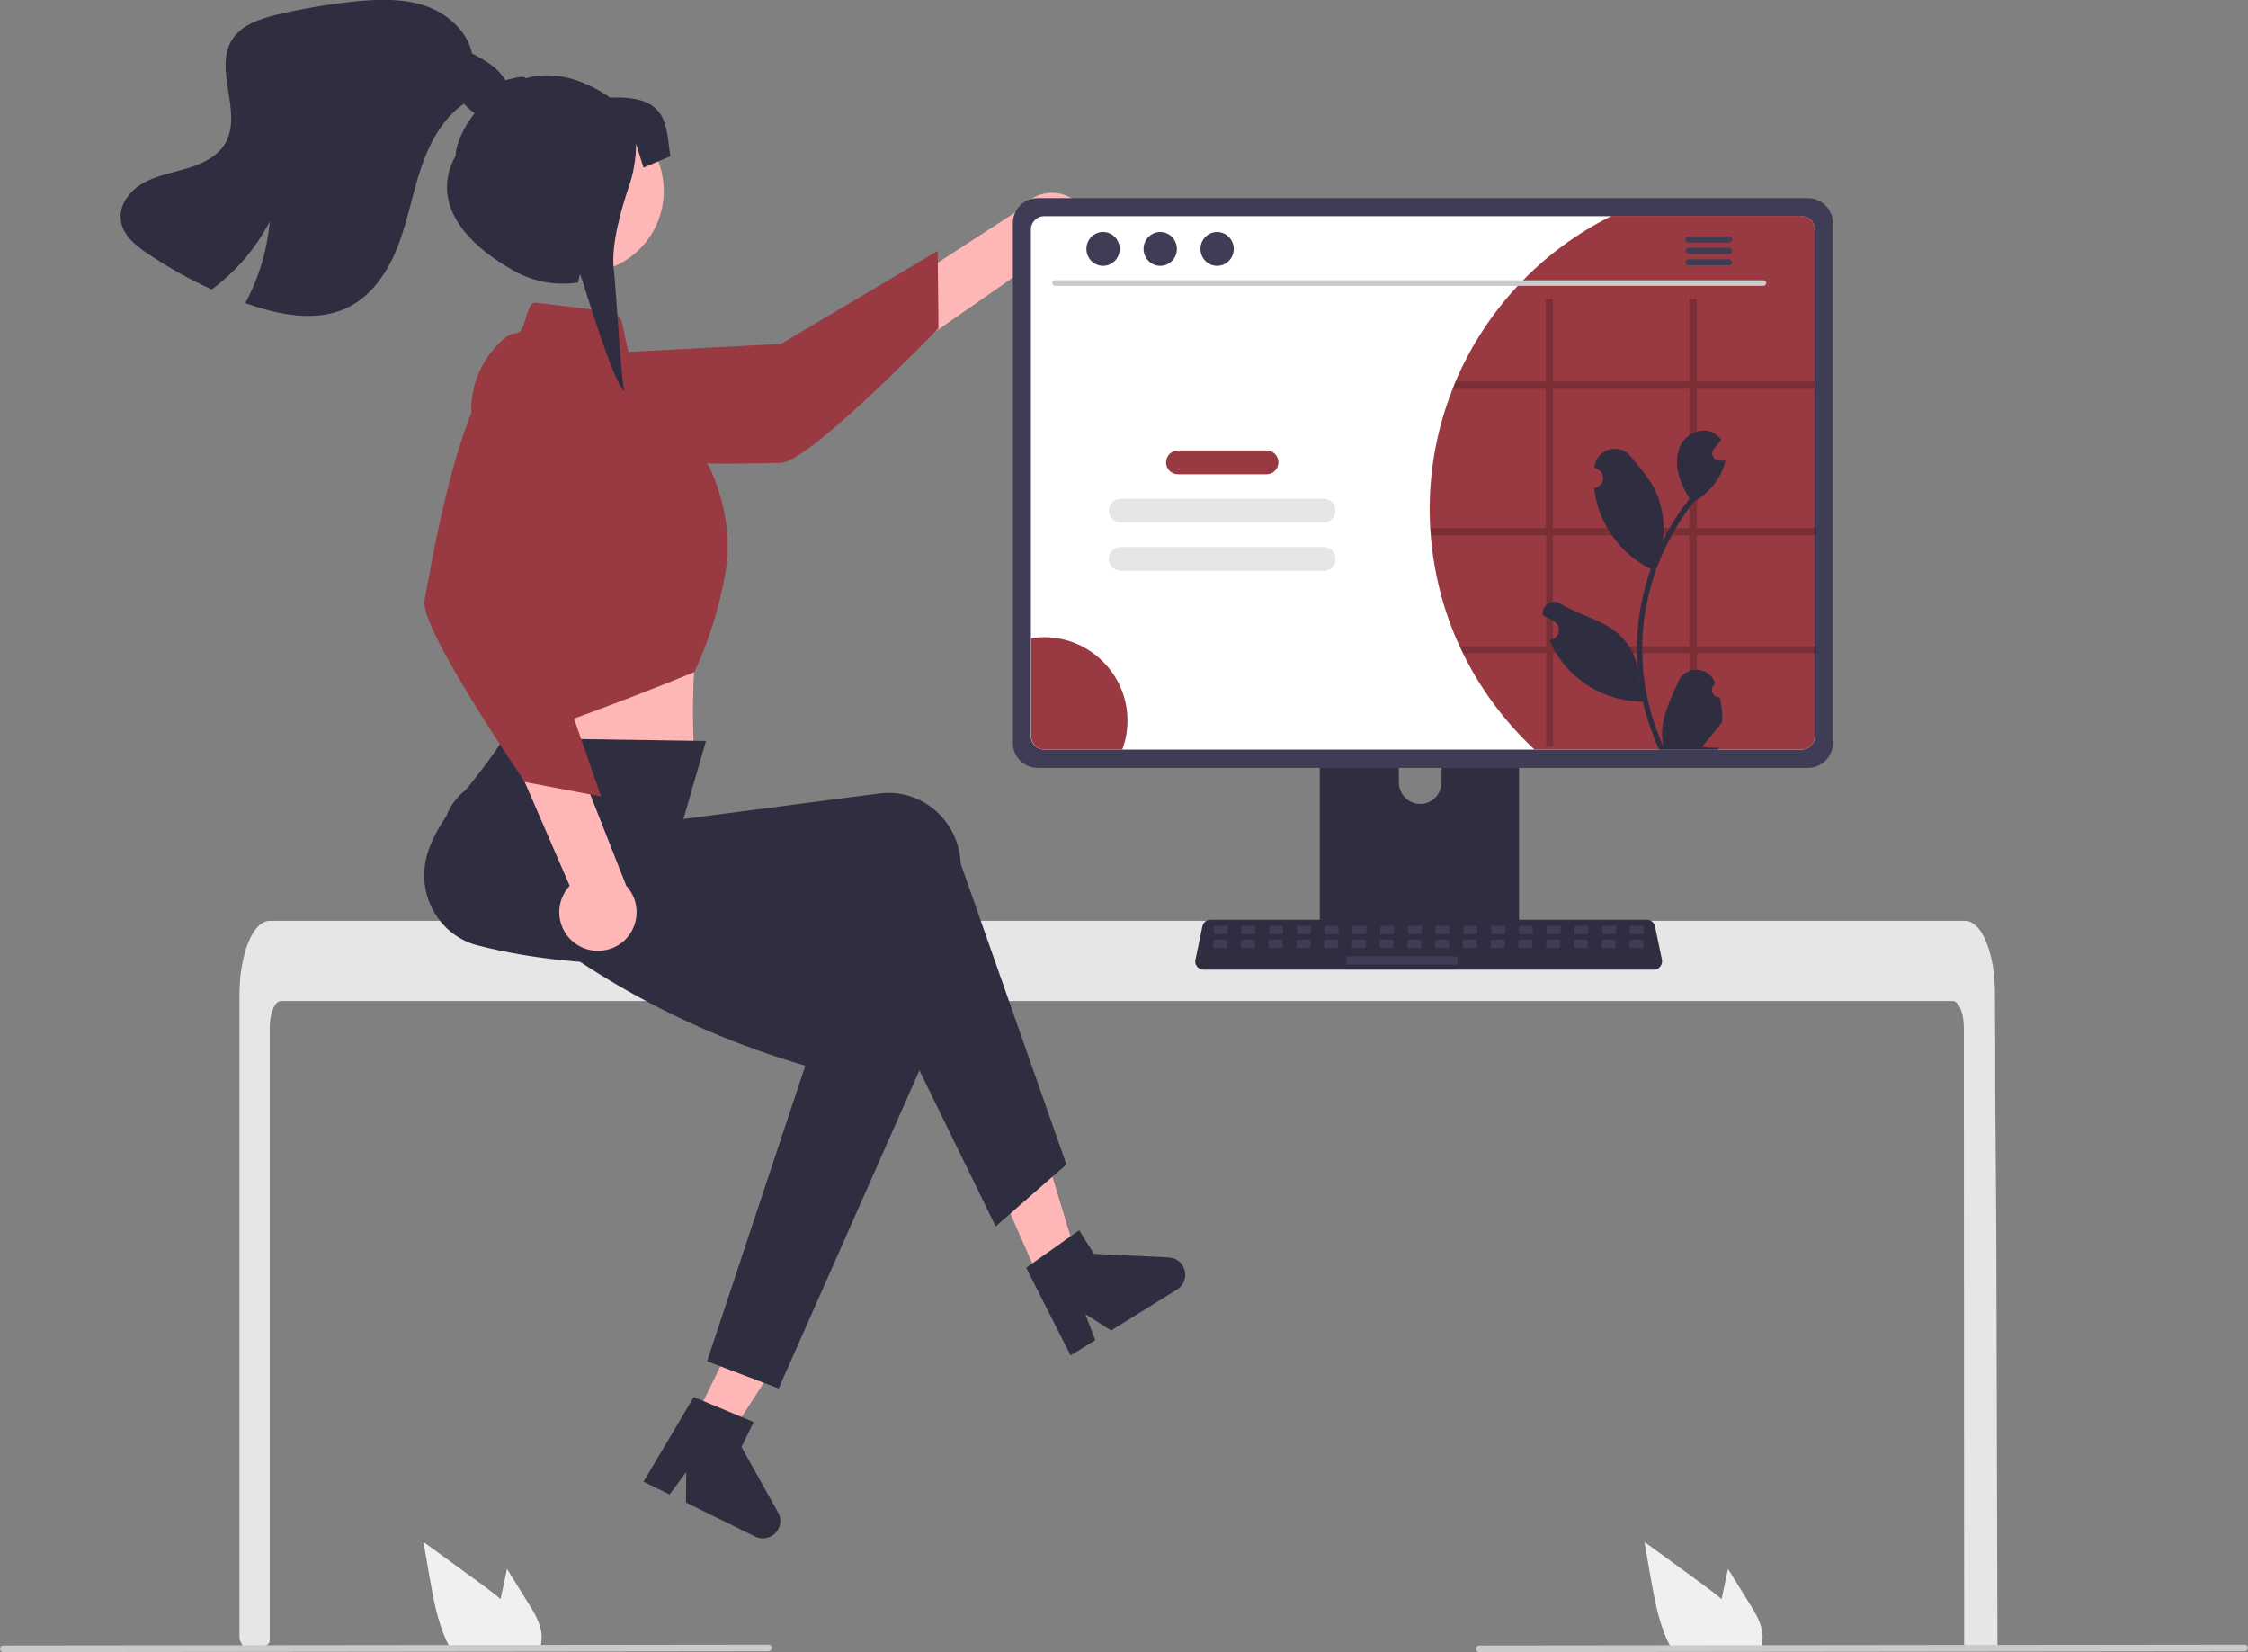 <?xml version="1.0" encoding="utf-8"?>
<!-- Generator: Adobe Illustrator 24.3.0, SVG Export Plug-In . SVG Version: 6.00 Build 0)  -->
<svg version="1.1" id="Layer_1" xmlns="http://www.w3.org/2000/svg" xmlns:xlink="http://www.w3.org/1999/xlink" x="0px" y="0px"
	 viewBox="0 0 810.1 595.3" style="enable-background:new 0 0 810.1 595.3;" xml:space="preserve">
<rect x="0" y="0" width="810.1" height="595.3" fill="#808080" stroke="none"/>
<style type="text/css">
	.st0{fill:#FFB6B6;}
	.st1{fill:#2F2E41;}
	.st2{fill:#E6E6E6;}
	.st3{fill:#3F3D56;}
	.st4{fill:#993942;}
	.st5{fill:#FFFFFF;}
	.st6{fill:#F0F0F0;}
	.st7{fill:#CACACA;}
	.st8{opacity:0.2;enable-background:new    ;}
</style>
<polygon class="st0" points="379,471.2 391.8,465.5 375.7,412.2 356.8,420.7 "/>
<path class="st1" d="M369.8,456.8l19.1-13.5l5.3,8.5l27,1.3c3.5,0.2,6.1,3.1,5.9,6.6c-0.1,2.1-1.2,3.9-3,5l-23.7,14.7l-9.3-5.9
	l3.6,9.4l-8.9,5.5L369.8,456.8z"/>
<path class="st2" d="M707.7,370.4c0-5.4-1.8-9.7-4-9.7H101.2c-2.2,0-4,4.4-4,9.7V591c0,1-0.8,1.9-1.8,2c-1.6,0.2-3.2,0.3-4.9,0.4
	c0,0-0.1,0-0.1,0c-0.9,0.1-1.8,0.1-2.6,0.2h0c-0.5-0.8-0.9-1.7-1.3-2.5c-0.1-0.3-0.2-0.6-0.2-0.9V357.8c0-1.5,0.1-3,0.2-4.4
	c0.1-2,0.4-4,0.8-6c1.7-9.3,5.5-15.6,9.9-15.6h611c0.6,0,1.3,0.1,1.8,0.4c0.9,0.4,1.6,0.9,2.3,1.6c0.9,0.9,1.6,1.9,2.2,3
	c2.1,3.8,3.7,9.4,4.2,15.9c0,0.1,0,0.1,0,0.2c0.1,1.6,0.2,3.3,0.2,4.9l0.1,21.4L719,392l0.3,40.1l0.1,14.2l0.4,146.2l0,0
	c0,1.1-0.9,2-2,2h-8c-1.1,0-2-0.9-2-2L707.7,370.4z"/>
<path class="st1" d="M544,231.4h-64.9c-1.9,0-3.5,1.6-3.5,3.5v102.6h71.8V234.9C547.5,233,545.9,231.4,544,231.4
	C544,231.4,544,231.4,544,231.4z M511.8,289.7c-4.2,0-7.6-3.4-7.7-7.7v-11.8c0-4.2,3.4-7.7,7.7-7.7s7.7,3.4,7.7,7.7V282
	C519.4,286.2,516,289.7,511.8,289.7L511.8,289.7z"/>
<path class="st3" d="M475.4,334.2v9.9c0,1.1,0.9,1.9,1.9,1.9h68.4c1.1,0,1.9-0.9,1.9-1.9v-9.9H475.4z"/>
<path class="st0" d="M392,88.6c-2.8,7.1-10.9,10.6-18,7.8c-0.8-0.3-1.5-0.7-2.2-1.1l-91.6,63.8l-2.5-25.4l90.1-58.4
	c4.5-6.3,13.2-7.7,19.4-3.2C392.4,75.8,394.4,82.6,392,88.6L392,88.6z"/>
<path class="st4" d="M186.8,128.9c0,0-9.9,14.7,5.6,27.6s78.7,10.4,88.9,10.3s56.9-48.5,56.9-48.5l-0.3-27.9l-56.4,33.5L186.8,128.9
	z"/>
<path class="st0" d="M181.2,226.2l1,19c0,0-3,16.8-0.5,20.5c2.4,3.6,68.6,9,68.6,9s-2.1-28.3,1.7-48.8L181.2,226.2z"/>
<path class="st1" d="M384.3,419.6l-25.5,22.3l-49.9-102.1c-49.5,8.5-96.2,11.2-136.6,0.9c-13.7-3.4-22-17.6-18.7-31.5
	c0.2-0.7,0.3-1.3,0.5-1.9c4.8-14.7,17.5-25.2,27.5-41.4l72.8,1.1l-8.1,28.1l70.7-9.2c14.2-1.8,27.2,8.5,29,23
	c0.1,0.8,0.2,1.5,0.2,2.3L384.3,419.6z"/>
<circle class="st0" cx="209.6" cy="68.8" r="29.6"/>
<path class="st4" d="M192.3,109l27.1,3.2c2.3,0.3,4.3,2,4.8,4.3l4.3,19.7l26.9,31.7c0,0,9.7,18.1,6,38.6
	c-2.2,12.3-5.9,24.4-11.2,35.7c0,0-66.1,27-68.5,23.4s-3.2-20.1-3.2-20.1L170,151c-1-10.1,2.6-20.1,9.8-27.3c2.1-2.1,4.3-3.6,6-3.6
	C189.6,120,189.1,111.2,192.3,109z"/>
<polygon class="st0" points="250.5,510.9 263.1,517 293.3,470.4 274.8,461.3 "/>
<path class="st1" d="M280.6,500.3l-25.8-9.8L290.2,384c-48.2-14.1-84.5-36.9-116.3-63.9c-10.8-9.1-18.8-20.8-9.7-31.9
	c0.4-0.5,0.9-1,1.3-1.5c10.8-11.1,38.3-9,54.4-19.2l36,38.4l-2.3,10.3l67.6,22.9c13.6,4.6,20.7,19.6,15.9,33.4
	c-0.3,0.7-0.5,1.5-0.9,2.2L280.6,500.3z"/>
<path class="st1" d="M250,503.4l21.6,9l-4.4,9l13.2,23.6c1.7,3,0.6,6.8-2.4,8.5c-1.8,1-4,1.1-5.8,0.2l-25-12.3l0.1-11l-6,8.1
	l-9.4-4.6L250,503.4z"/>
<path class="st0" d="M207.8,340.3c-6.4-4.2-8.2-12.8-4-19.2c0.4-0.7,0.9-1.3,1.5-1.9l-44.4-102.5l25.4,2.6l39.4,99.9
	c5.2,5.6,4.9,14.4-0.7,19.7C220.2,343.3,213.1,343.8,207.8,340.3L207.8,340.3z"/>
<path class="st4" d="M208.9,131.2c0,0-12.4-12.6-28.2,0.1s-25.8,75.1-27.7,85.1s36.2,65.4,36.2,65.4l27.4,5.2L195.1,225L208.9,131.2
	z"/>
<path class="st3" d="M651.5,71.4H374c-5,0-9,4-9,9v187.3c0,5,4,9,9,9h277.5c5,0,9-4,9-9V80.4C660.5,75.4,656.5,71.4,651.5,71.4z"/>
<path class="st5" d="M649.2,77.9H376.3c-2.7,0-4.8,2.2-4.8,4.8v182.6c0,2.7,2.2,4.8,4.8,4.8h272.9c2.7,0,4.8-2.2,4.8-4.8V82.7
	C654,80,651.8,77.9,649.2,77.9z"/>
<path class="st1" d="M596,349.4H433.7c-1.6,0-3-1.3-3-3c0-0.2,0-0.4,0.1-0.6l2.5-12c0.3-1.4,1.5-2.4,2.9-2.4h157.3
	c1.4,0,2.6,1,2.9,2.4l2.5,12c0.3,1.6-0.7,3.2-2.3,3.5C596.5,349.4,596.2,349.4,596,349.4L596,349.4z"/>
<path class="st3" d="M437.9,333.6h4c0.3,0,0.5,0.2,0.5,0.5v2c0,0.3-0.2,0.5-0.5,0.5h-4c-0.3,0-0.5-0.2-0.5-0.5v-2
	C437.4,333.9,437.6,333.6,437.9,333.6z"/>
<path class="st3" d="M447.9,333.6h4c0.3,0,0.5,0.2,0.5,0.5v2c0,0.3-0.2,0.5-0.5,0.5h-4c-0.3,0-0.5-0.2-0.5-0.5v-2
	C447.4,333.9,447.6,333.6,447.9,333.6z"/>
<path class="st3" d="M457.9,333.6h4c0.3,0,0.5,0.2,0.5,0.5v2c0,0.3-0.2,0.5-0.5,0.5h-4c-0.3,0-0.5-0.2-0.5-0.5v-2
	C457.4,333.9,457.6,333.6,457.9,333.6z"/>
<path class="st3" d="M467.9,333.6h4c0.3,0,0.5,0.2,0.5,0.5v2c0,0.3-0.2,0.5-0.5,0.5h-4c-0.3,0-0.5-0.2-0.5-0.5v-2
	C467.4,333.9,467.6,333.6,467.9,333.6z"/>
<path class="st3" d="M477.9,333.6h4c0.3,0,0.5,0.2,0.5,0.5v2c0,0.3-0.2,0.5-0.5,0.5h-4c-0.3,0-0.5-0.2-0.5-0.5v-2
	C477.4,333.9,477.6,333.6,477.9,333.6z"/>
<path class="st3" d="M487.9,333.6h4c0.3,0,0.5,0.2,0.5,0.5v2c0,0.3-0.2,0.5-0.5,0.5h-4c-0.3,0-0.5-0.2-0.5-0.5v-2
	C487.4,333.9,487.6,333.6,487.9,333.6z"/>
<path class="st3" d="M497.9,333.6h4c0.3,0,0.5,0.2,0.5,0.5v2c0,0.3-0.2,0.5-0.5,0.5h-4c-0.3,0-0.5-0.2-0.5-0.5v-2
	C497.4,333.9,497.6,333.6,497.9,333.6z"/>
<path class="st3" d="M507.9,333.6h4c0.3,0,0.5,0.2,0.5,0.5v2c0,0.3-0.2,0.5-0.5,0.5h-4c-0.3,0-0.5-0.2-0.5-0.5v-2
	C507.4,333.9,507.6,333.6,507.9,333.6z"/>
<path class="st3" d="M517.9,333.6h4c0.3,0,0.5,0.2,0.5,0.5v2c0,0.3-0.2,0.5-0.5,0.5h-4c-0.3,0-0.5-0.2-0.5-0.5v-2
	C517.4,333.9,517.6,333.6,517.9,333.6z"/>
<path class="st3" d="M527.9,333.6h4c0.3,0,0.5,0.2,0.5,0.5v2c0,0.3-0.2,0.5-0.5,0.5h-4c-0.3,0-0.5-0.2-0.5-0.5v-2
	C527.4,333.9,527.6,333.6,527.9,333.6z"/>
<path class="st3" d="M537.9,333.6h4c0.3,0,0.5,0.2,0.5,0.5v2c0,0.3-0.2,0.5-0.5,0.5h-4c-0.3,0-0.5-0.2-0.5-0.5v-2
	C537.4,333.9,537.6,333.6,537.9,333.6z"/>
<path class="st3" d="M547.9,333.6h4c0.3,0,0.5,0.2,0.5,0.5v2c0,0.3-0.2,0.5-0.5,0.5h-4c-0.3,0-0.5-0.2-0.5-0.5v-2
	C547.4,333.9,547.6,333.6,547.9,333.6z"/>
<path class="st3" d="M557.9,333.6h4c0.3,0,0.5,0.2,0.5,0.5v2c0,0.3-0.2,0.5-0.5,0.5h-4c-0.3,0-0.5-0.2-0.5-0.5v-2
	C557.4,333.9,557.6,333.6,557.9,333.6z"/>
<path class="st3" d="M567.9,333.6h4c0.3,0,0.5,0.2,0.5,0.5v2c0,0.3-0.2,0.5-0.5,0.5h-4c-0.3,0-0.5-0.2-0.5-0.5v-2
	C567.4,333.9,567.6,333.6,567.9,333.6z"/>
<path class="st3" d="M577.9,333.6h4c0.3,0,0.5,0.2,0.5,0.5v2c0,0.3-0.2,0.5-0.5,0.5h-4c-0.3,0-0.5-0.2-0.5-0.5v-2
	C577.4,333.9,577.6,333.6,577.9,333.6z"/>
<path class="st3" d="M587.9,333.6h4c0.3,0,0.5,0.2,0.5,0.5v2c0,0.3-0.2,0.5-0.5,0.5h-4c-0.3,0-0.5-0.2-0.5-0.5v-2
	C587.4,333.9,587.6,333.6,587.9,333.6z"/>
<path class="st3" d="M437.7,338.6h4c0.3,0,0.5,0.2,0.5,0.5v2c0,0.3-0.2,0.5-0.5,0.5h-4c-0.3,0-0.5-0.2-0.5-0.5v-2
	C437.3,338.9,437.5,338.6,437.7,338.6z"/>
<path class="st3" d="M447.7,338.6h4c0.3,0,0.5,0.2,0.5,0.5v2c0,0.3-0.2,0.5-0.5,0.5h-4c-0.3,0-0.5-0.2-0.5-0.5v-2
	C447.3,338.9,447.5,338.6,447.7,338.6z"/>
<path class="st3" d="M457.7,338.6h4c0.3,0,0.5,0.2,0.5,0.5v2c0,0.3-0.2,0.5-0.5,0.5h-4c-0.3,0-0.5-0.2-0.5-0.5v-2
	C457.3,338.9,457.5,338.6,457.7,338.6z"/>
<path class="st3" d="M467.7,338.6h4c0.3,0,0.5,0.2,0.5,0.5v2c0,0.3-0.2,0.5-0.5,0.5h-4c-0.3,0-0.5-0.2-0.5-0.5v-2
	C467.3,338.9,467.5,338.6,467.7,338.6z"/>
<path class="st3" d="M477.7,338.6h4c0.3,0,0.5,0.2,0.5,0.5v2c0,0.3-0.2,0.5-0.5,0.5h-4c-0.3,0-0.5-0.2-0.5-0.5v-2
	C477.3,338.9,477.5,338.6,477.7,338.6z"/>
<path class="st3" d="M487.7,338.6h4c0.3,0,0.5,0.2,0.5,0.5v2c0,0.3-0.2,0.5-0.5,0.5h-4c-0.3,0-0.5-0.2-0.5-0.5v-2
	C487.3,338.9,487.5,338.6,487.7,338.6z"/>
<path class="st3" d="M497.7,338.6h4c0.3,0,0.5,0.2,0.5,0.5v2c0,0.3-0.2,0.5-0.5,0.5h-4c-0.3,0-0.5-0.2-0.5-0.5v-2
	C497.3,338.9,497.5,338.6,497.7,338.6z"/>
<path class="st3" d="M507.7,338.6h4c0.3,0,0.5,0.2,0.5,0.5v2c0,0.3-0.2,0.5-0.5,0.5h-4c-0.3,0-0.5-0.2-0.5-0.5v-2
	C507.3,338.9,507.5,338.6,507.7,338.6z"/>
<path class="st3" d="M517.7,338.6h4c0.3,0,0.5,0.2,0.5,0.5v2c0,0.3-0.2,0.5-0.5,0.5h-4c-0.3,0-0.5-0.2-0.5-0.5v-2
	C517.3,338.9,517.5,338.6,517.7,338.6z"/>
<path class="st3" d="M527.7,338.6h4c0.3,0,0.5,0.2,0.5,0.5v2c0,0.3-0.2,0.5-0.5,0.5h-4c-0.3,0-0.5-0.2-0.5-0.5v-2
	C527.3,338.9,527.5,338.6,527.7,338.6z"/>
<path class="st3" d="M537.7,338.6h4c0.3,0,0.5,0.2,0.5,0.5v2c0,0.3-0.2,0.5-0.5,0.5h-4c-0.3,0-0.5-0.2-0.5-0.5v-2
	C537.3,338.9,537.5,338.6,537.7,338.6z"/>
<path class="st3" d="M547.7,338.6h4c0.3,0,0.5,0.2,0.5,0.5v2c0,0.3-0.2,0.5-0.5,0.5h-4c-0.3,0-0.5-0.2-0.5-0.5v-2
	C547.3,338.9,547.5,338.6,547.7,338.6z"/>
<path class="st3" d="M557.7,338.6h4c0.3,0,0.5,0.2,0.5,0.5v2c0,0.3-0.2,0.5-0.5,0.5h-4c-0.3,0-0.5-0.2-0.5-0.5v-2
	C557.3,338.9,557.5,338.6,557.7,338.6z"/>
<path class="st3" d="M567.7,338.6h4c0.3,0,0.5,0.2,0.5,0.5v2c0,0.3-0.2,0.5-0.5,0.5h-4c-0.3,0-0.5-0.2-0.5-0.5v-2
	C567.3,338.9,567.5,338.6,567.7,338.6z"/>
<path class="st3" d="M577.7,338.6h4c0.3,0,0.5,0.2,0.5,0.5v2c0,0.3-0.2,0.5-0.5,0.5h-4c-0.3,0-0.5-0.2-0.5-0.5v-2
	C577.3,338.9,577.5,338.6,577.7,338.6z"/>
<path class="st3" d="M587.7,338.6h4c0.3,0,0.5,0.2,0.5,0.5v2c0,0.3-0.2,0.5-0.5,0.5h-4c-0.3,0-0.5-0.2-0.5-0.5v-2
	C587.3,338.9,587.5,338.6,587.7,338.6z"/>
<path class="st3" d="M485.7,344.6h39c0.3,0,0.5,0.2,0.5,0.5v2c0,0.3-0.2,0.5-0.5,0.5h-39c-0.3,0-0.5-0.2-0.5-0.5v-2
	C485.3,344.9,485.5,344.6,485.7,344.6z"/>
<path class="st6" d="M630.4,577.7l-7.7-12.4l-1.5,7.1c-0.3,1.2-0.5,2.5-0.8,3.8c-2.2-1.9-4.5-3.6-6.8-5.3c-7-5.1-14-10.2-21-15.3
	l2.2,12.7c1.4,7.8,2.8,15.8,6.1,22.9c0.4,0.8,0.8,1.6,1.2,2.4h32.5c0.3-0.7,0.4-1.5,0.5-2.2c0,0,0-0.1,0-0.2
	C635.7,586.4,633,581.8,630.4,577.7z"/>
<path class="st6" d="M190.4,577.7l-7.7-12.4l-1.5,7.1c-0.3,1.2-0.5,2.5-0.8,3.8c-2.2-1.9-4.5-3.6-6.8-5.3c-7-5.1-14-10.2-21-15.3
	l2.2,12.7c1.4,7.8,2.8,15.8,6.1,22.9c0.4,0.8,0.8,1.6,1.2,2.4h32.5c0.3-0.7,0.4-1.5,0.5-2.2c0,0,0-0.1,0-0.2
	C195.7,586.4,193,581.8,190.4,577.7z"/>
<path class="st7" d="M808.9,595l-275.8,0.3c-0.7,0-1.2-0.5-1.2-1.2c0-0.7,0.5-1.2,1.2-1.2l275.8-0.3c0.7,0,1.2,0.5,1.2,1.2
	C810.1,594.4,809.6,595,808.9,595z"/>
<path class="st7" d="M276.9,595L1.2,595.3c-0.7,0-1.2-0.5-1.2-1.2c0-0.7,0.5-1.2,1.2-1.2l275.8-0.3c0.7,0,1.2,0.5,1.2,1.2
	C278.1,594.4,277.6,595,276.9,595z"/>
<path class="st1" d="M178.4,42.4c-4.8,1.4-9.2-2.6-12.5-6.4l1.2,1.4c-7.8,5.5-12.5,14.5-15.5,23.5c-3,9.1-4.7,18.6-8.1,27.5
	c-3.4,8.9-8.9,17.5-17.4,22c-11.3,6-25.2,3.2-37.2-1c-0.2-0.1-0.3-0.1-0.5-0.2c4.9-9.1,7.9-19.1,8.8-29.4c-5,9.7-12.1,18-20.9,24.5
	c-7.9-3.6-15.4-7.8-22.6-12.6C48.9,88.6,44,84.6,43.5,79c-0.6-5.5,3.6-10.6,8.4-13.2s10.5-3.6,15.8-5.2c5.3-1.6,10.7-4.2,13.5-9
	c6.4-11-4.4-26.6,2.5-37.4c3.4-5.3,10-7.4,16.1-8.9c9.3-2.2,18.8-3.8,28.4-4.8c8.4-0.8,17.1-1.1,25,1.6s15.2,9,16.9,17.2
	c4.7,2.4,9.6,5.2,12.1,9.8C184.8,33.8,183.4,40.9,178.4,42.4z"/>
<path class="st1" d="M171.3,40.5c-4.6,5.7-7.1,11.9-7.1,15.6c-9.5,17.3,4.1,32.2,21.4,41.7c6.9,3.8,14.9,5.2,22.7,4l0.7-3.1l1,2.8
	c0,0,11.3,37.3,15,39.5c-1.4-6.6-3-37.4-3.8-43.8c-1.1-8.8,2.7-21.9,5.4-29.9c1.7-4.9,2.6-10.1,2.6-15.3v-0.2l2.7,8.6l9.7-4.1
	c-1.8-10.4,0-22.1-21.7-21.1c-11.7-8.1-22-9.3-30.5-7c-1.1-1.7-7.4,1.5-9.2,0.6"/>
<path class="st4" d="M654,82.7v182.6c0,2.7-2.2,4.8-4.8,4.8H553c-10.6-9.9-19.4-21.6-25.8-34.7c-0.4-0.8-0.8-1.7-1.2-2.5
	c-5.8-12.6-9.3-26.2-10.4-40c-0.1-0.9-0.1-1.7-0.2-2.6c-0.1-2.2-0.2-4.4-0.2-6.7c0-14.9,2.8-29.7,8.3-43.5c0.3-0.9,0.7-1.7,1-2.6
	c11.1-26,31-47.2,56.3-59.7h68.3C651.8,77.9,654,80,654,82.7z"/>
<path class="st7" d="M635.5,103H380.2c-0.6,0-1-0.5-1-1c0-0.5,0.4-1,1-1h255.3c0.6,0,1,0.5,1,1C636.5,102.6,636,103,635.5,103z"/>
<ellipse class="st3" cx="397.5" cy="89.7" rx="6" ry="6.1"/>
<ellipse class="st3" cx="418.1" cy="89.7" rx="6" ry="6.1"/>
<ellipse class="st3" cx="438.6" cy="89.7" rx="6" ry="6.1"/>
<path class="st3" d="M623.1,85.2h-14.6c-0.6,0-1.1,0.5-1.1,1.1c0,0.6,0.5,1.1,1.1,1.1h14.6c0.6,0,1.1-0.5,1.1-1.1
	C624.2,85.6,623.7,85.2,623.1,85.2z"/>
<path class="st3" d="M623.1,89.3h-14.6c-0.6,0-1.1,0.5-1.1,1.1c0,0.6,0.5,1.1,1.1,1.1h14.6c0.6,0,1.1-0.5,1.1-1.1
	C624.2,89.8,623.7,89.3,623.1,89.3z"/>
<path class="st3" d="M623.1,93.4h-14.6c-0.6,0-1.1,0.5-1.1,1.1c0,0.6,0.5,1.1,1.1,1.1h14.6c0.6,0,1.1-0.5,1.1-1.1
	C624.2,93.9,623.7,93.5,623.1,93.4z"/>
<path class="st4" d="M424.5,162.3h31.9c2.4,0,4.3,1.9,4.3,4.3v0c0,2.4-1.9,4.3-4.3,4.3h-31.9c-2.4,0-4.3-1.9-4.3-4.3v0
	C420.2,164.3,422.1,162.3,424.5,162.3z"/>
<path class="st2" d="M403.9,179.7H477c2.4,0,4.3,1.9,4.3,4.3v0c0,2.4-1.9,4.3-4.3,4.3h-73.1c-2.4,0-4.3-1.9-4.3-4.3v0
	C399.6,181.6,401.5,179.7,403.9,179.7z"/>
<path class="st2" d="M403.9,197.1H477c2.4,0,4.3,1.9,4.3,4.3v0c0,2.4-1.9,4.3-4.3,4.3h-73.1c-2.4,0-4.3-1.9-4.3-4.3v0
	C399.6,199,401.5,197.1,403.9,197.1z"/>
<path class="st4" d="M406.3,259.6c0,3.6-0.6,7.1-1.9,10.5h-28c-2.7,0-4.8-2.2-4.8-4.8V230c1.6-0.3,3.2-0.4,4.7-0.4
	C392.8,229.6,406.3,243.1,406.3,259.6C406.3,259.6,406.3,259.6,406.3,259.6z"/>
<path class="st8" d="M654.3,140.1v-2.6h-42.9v-29.7h-2.6v29.7h-49.2v-29.7h-2.5v29.7h-32.5c-0.4,0.9-0.7,1.7-1,2.6h33.5v50.2h-41.6
	c0,0.9,0.1,1.7,0.2,2.6h41.5v40h-31c0.4,0.9,0.8,1.7,1.2,2.5h29.8v33.6h2.5v-33.6h49.2v33.6h2.6v-33.6h42.9v-2.5h-42.9v-40h42.9
	v-2.6h-42.9v-50.2H654.3z M608.8,232.9h-49.2v-40h49.2V232.9z M608.8,190.3h-49.2v-50.2h49.2V190.3z"/>
<path class="st1" d="M619.7,251.2c-1.5,0.1-2.7-1.1-2.8-2.5c0-0.8,0.3-1.6,0.9-2.1l0.2-0.7c0-0.1,0-0.1-0.1-0.2
	c-1.5-3.6-5.8-5.4-9.4-3.8c-1.7,0.7-3.1,2.1-3.8,3.9c-2.2,5.2-4.9,10.4-5.6,16c-0.3,2.4-0.2,4.9,0.4,7.3
	c-5.1-11.1-7.7-23.1-7.7-35.4c0-3.1,0.2-6.1,0.5-9.2c0.3-2.5,0.7-5,1.2-7.4c2.7-13.3,8.6-25.8,17.1-36.5c4.1-2.2,7.4-5.7,9.5-9.9
	c0.8-1.5,1.3-3.1,1.6-4.8c-0.5,0.1-0.9,0.1-1.4,0.1c-0.1,0-0.3,0-0.4,0l-0.1,0c-1.5,0.1-2.7-1.1-2.8-2.5c0-0.6,0.2-1.3,0.6-1.8
	c0.2-0.2,0.4-0.5,0.6-0.7c0.3-0.4,0.6-0.8,0.9-1.1c0,0,0.1-0.1,0.1-0.1c0.3-0.4,0.7-0.9,1-1.3c-0.6-1-1.5-1.8-2.5-2.4
	c-3.5-2.1-8.3-0.6-10.9,2.5c-2.5,3.2-3,7.6-2.1,11.6c0.9,3.4,2.3,6.6,4.2,9.5c-0.2,0.2-0.4,0.5-0.6,0.7c-3.5,4.5-6.5,9.3-9,14.3
	c0.6-5.7-0.1-11.4-2.2-16.7c-2.1-5-5.9-9.1-9.3-13.4c-4.1-5.2-12.5-2.9-13.2,3.6c0,0.1,0,0.1,0,0.2c0.5,0.3,1,0.6,1.5,0.9
	c1.7,1.1,2.1,3.4,1,5c-0.6,0.8-1.5,1.4-2.5,1.6l-0.1,0c0.2,1.8,0.5,3.6,1,5.4c2.7,10,9.4,18.4,18.5,23.3c0.3,0.2,0.6,0.3,0.9,0.4
	c-2.6,7.2-4.2,14.8-4.8,22.4c-0.3,4.5-0.3,9,0.1,13.5l0-0.2c-1-5-3.6-9.5-7.6-12.8c-5.8-4.8-14.1-6.5-20.3-10.4
	c-1.9-1.2-4.5-0.7-5.7,1.3c-0.5,0.8-0.8,1.8-0.6,2.8c0,0.1,0,0.1,0,0.2c0.9,0.4,1.8,0.8,2.7,1.3c0.5,0.3,1,0.6,1.5,0.9
	c1.7,1.1,2.1,3.4,1,5c-0.6,0.8-1.5,1.4-2.5,1.6l-0.1,0c-0.1,0-0.1,0-0.2,0c1.6,3.8,3.8,7.3,6.6,10.4c7,7.5,16.7,11.8,27,11.8h0
	c1.4,6,3.4,11.8,5.9,17.3h21.2c0.1-0.2,0.1-0.5,0.2-0.7c-2,0.1-3.9,0-5.9-0.3c1.6-1.9,3.1-3.9,4.7-5.8c0,0,0.1-0.1,0.1-0.1
	c0.8-1,1.6-2,2.4-3l0,0C620.8,257.1,620.4,254.1,619.7,251.2L619.7,251.2z M595.4,203.4L595.4,203.4L595.4,203.4L595.4,203.4z
	 M590.7,245.7l-0.2-0.4c0-0.3,0-0.6,0-0.9c0-0.1,0-0.2,0-0.3C590.6,244.7,590.6,245.2,590.7,245.7L590.7,245.7z"/>
</svg>
